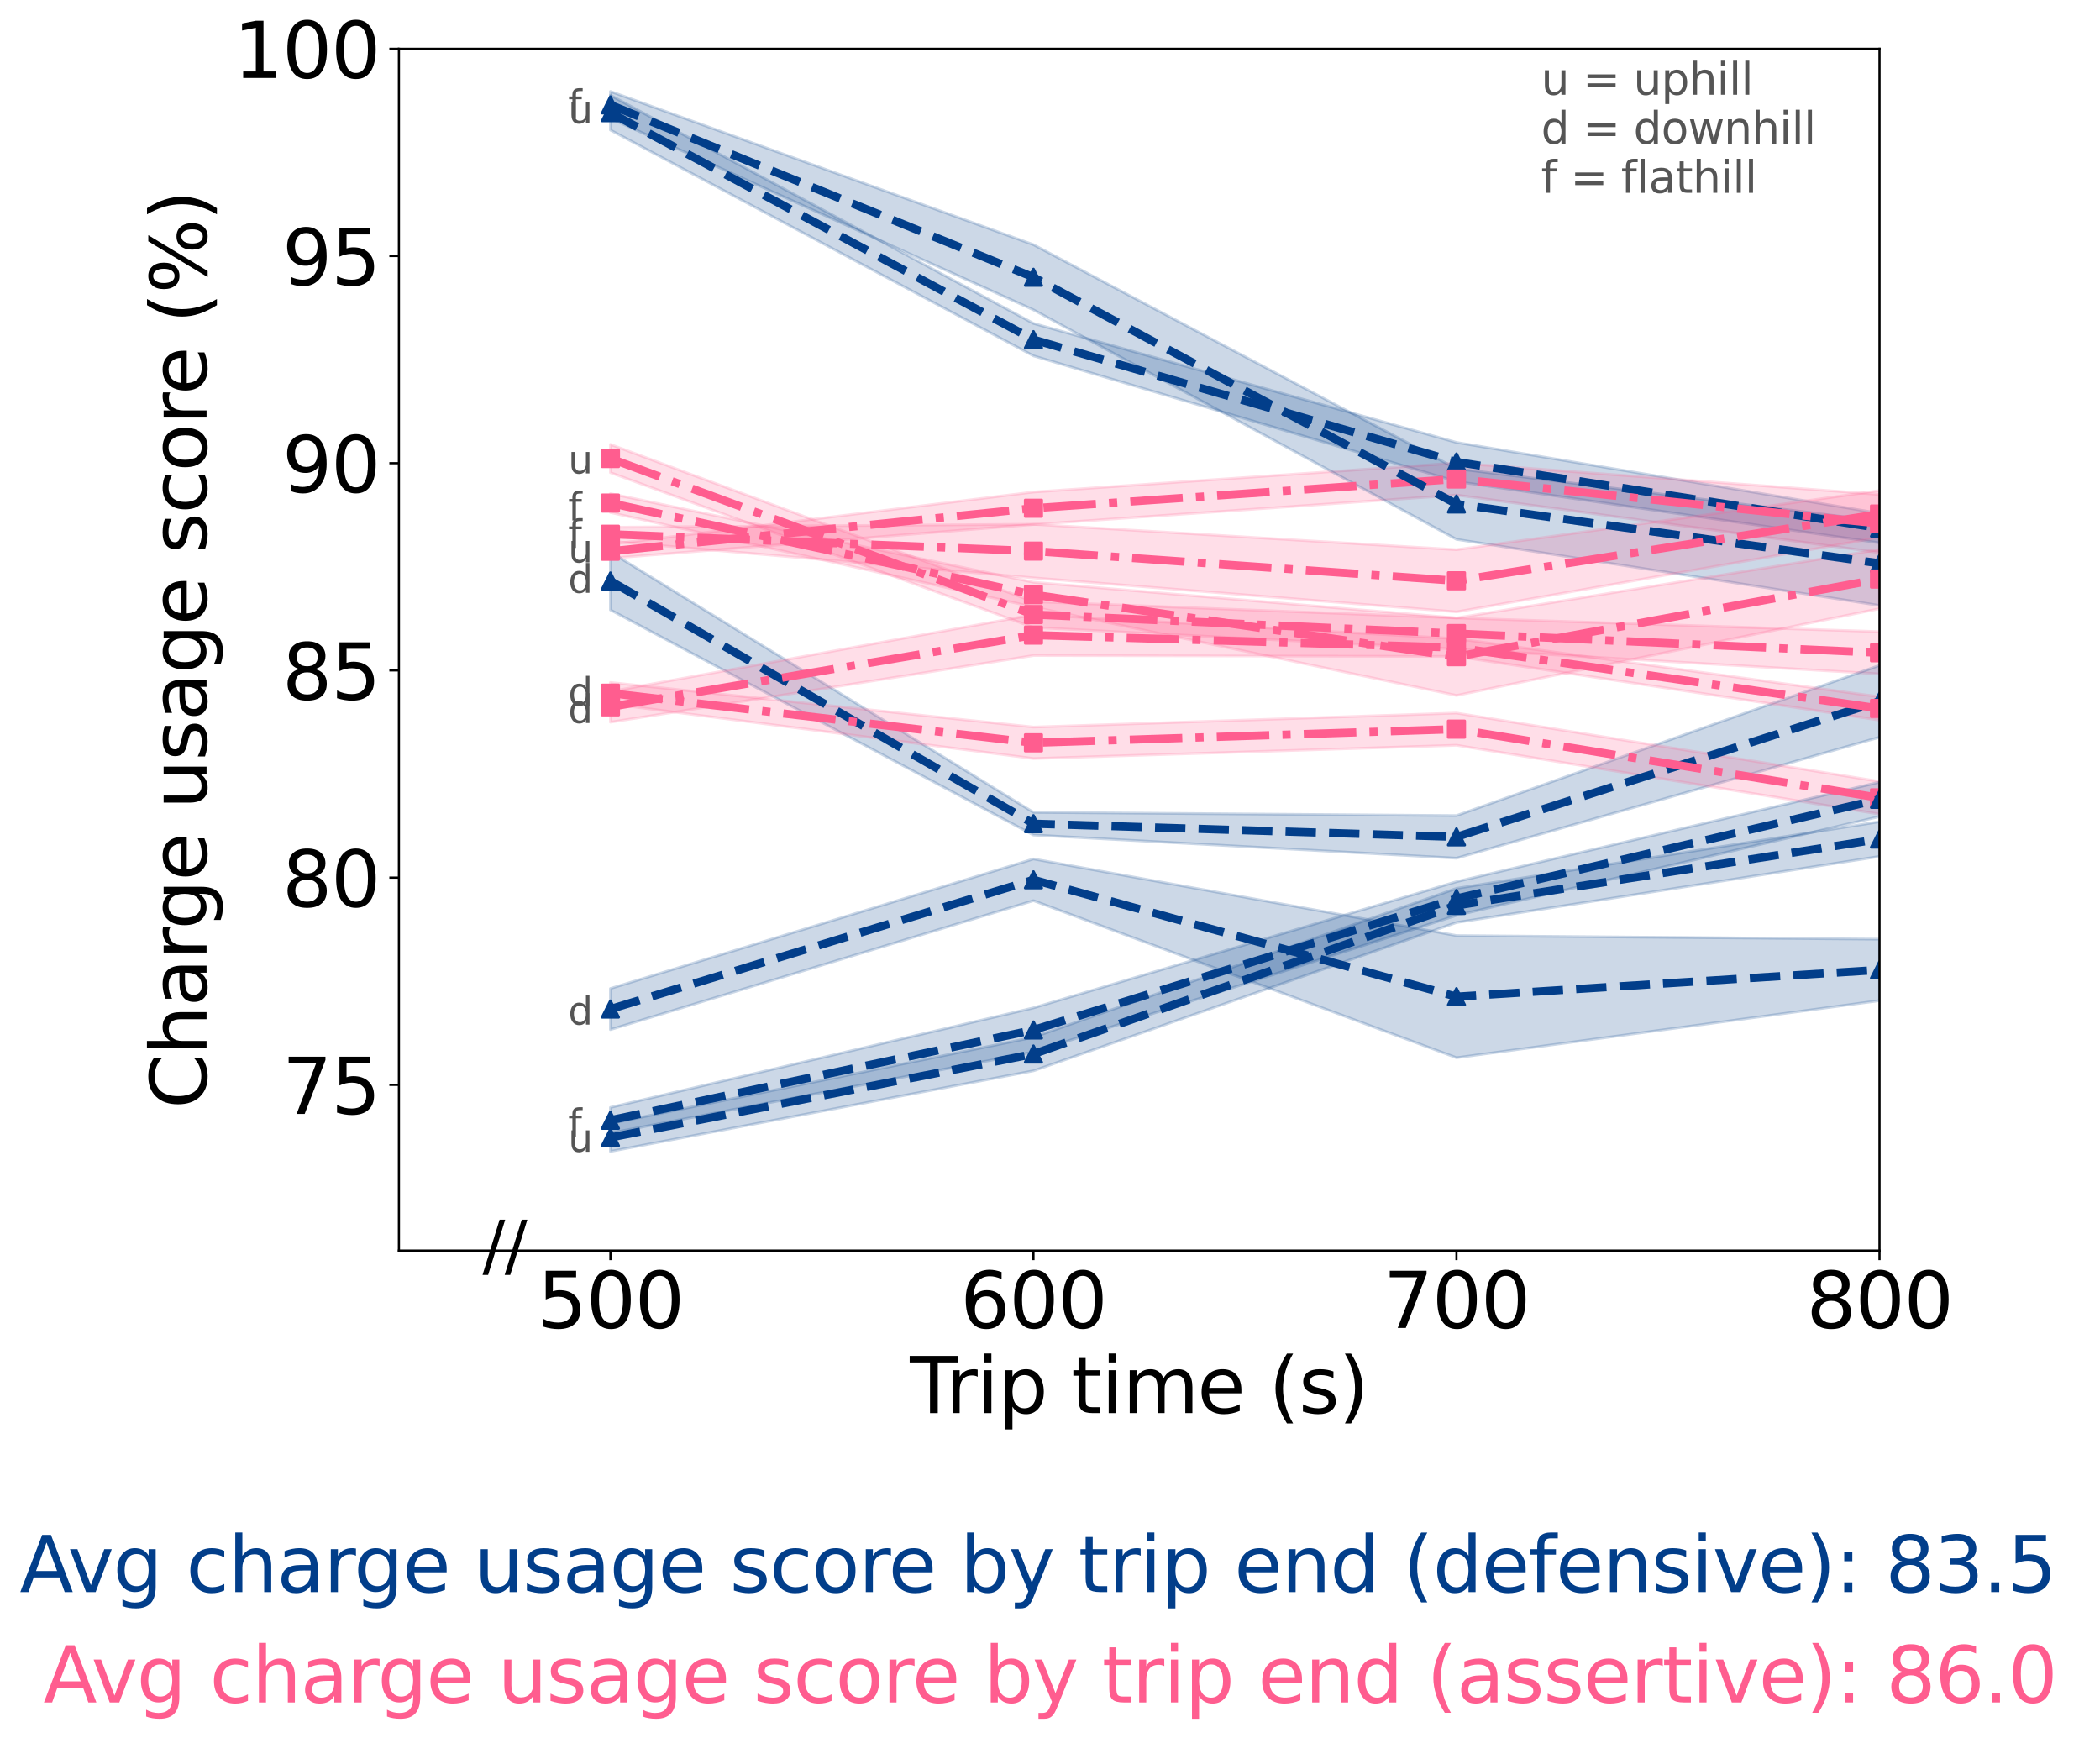 <?xml version="1.0" encoding="utf-8" standalone="no"?>
<!DOCTYPE svg PUBLIC "-//W3C//DTD SVG 1.1//EN"
  "http://www.w3.org/Graphics/SVG/1.1/DTD/svg11.dtd">
<svg xmlns:xlink="http://www.w3.org/1999/xlink" width="767.154pt" height="634.941pt" viewBox="0 0 767.154 634.941" xmlns="http://www.w3.org/2000/svg" version="1.1">
 <defs>
  <style type="text/css">*{stroke-linejoin: round; stroke-linecap: butt}</style>
 </defs>
 <g id="figure_1">
  <g id="patch_1">
   <path d="M 0 634.941 
L 767.154 634.941 
L 767.154 0 
L 0 0 
z
" style="fill: #ffffff"/>
  </g>
  <g id="axes_1">
   <g id="patch_2">
    <path d="M 145.727 456.838 
L 686.607 456.838 
L 686.607 17.838 
L 145.727 17.838 
z
" style="fill: #ffffff"/>
   </g>
   <g id="PolyCollection_1">
    <defs>
     <path id="m6f20359270" d="M 222.995 -600.13 
L 222.995 -587.43 
L 377.533 -504.95 
L 532.07 -459.038 
L 686.607 -436.613 
L 686.607 -447.42 
L 686.607 -447.42 
L 532.07 -473.312 
L 377.533 -516.794 
L 222.995 -600.13 
z
" style="stroke: #023e8a; stroke-opacity: 0.2"/>
    </defs>
    <g clip-path="url(#p662a0a0bde)">
     <use xlink:href="#m6f20359270" x="0" y="634.941" style="fill: #023e8a; fill-opacity: 0.2; stroke: #023e8a; stroke-opacity: 0.2"/>
    </g>
   </g>
   <g id="PolyCollection_2">
    <defs>
     <path id="mfb17b6b268" d="M 222.995 -436.127 
L 222.995 -431 
L 377.533 -443.346 
L 532.07 -454.092 
L 686.607 -433.049 
L 686.607 -454.309 
L 686.607 -454.309 
L 532.07 -465.799 
L 377.533 -455.199 
L 222.995 -436.127 
z
" style="stroke: #ff5d8f; stroke-opacity: 0.2"/>
    </defs>
    <g clip-path="url(#p662a0a0bde)">
     <use xlink:href="#mfb17b6b268" x="0" y="634.941" style="fill: #ff5d8f; fill-opacity: 0.2; stroke: #ff5d8f; stroke-opacity: 0.2"/>
    </g>
   </g>
   <g id="PolyCollection_3">
    <defs>
     <path id="mc37c0c0496" d="M 222.995 -224.517 
L 222.995 -214.329 
L 377.533 -243.784 
L 532.07 -297.946 
L 686.607 -322.087 
L 686.607 -334.763 
L 686.607 -334.763 
L 532.07 -310.422 
L 377.533 -256.035 
L 222.995 -224.517 
z
" style="stroke: #023e8a; stroke-opacity: 0.2"/>
    </defs>
    <g clip-path="url(#p662a0a0bde)">
     <use xlink:href="#mc37c0c0496" x="0" y="634.941" style="fill: #023e8a; fill-opacity: 0.2; stroke: #023e8a; stroke-opacity: 0.2"/>
    </g>
   </g>
   <g id="PolyCollection_4">
    <defs>
     <path id="m4ad040d8a5" d="M 222.995 -472.588 
L 222.995 -462.288 
L 377.533 -405.714 
L 532.07 -397.801 
L 686.607 -388.754 
L 686.607 -404.19 
L 686.607 -404.19 
L 532.07 -409.193 
L 377.533 -415.15 
L 222.995 -472.588 
z
" style="stroke: #ff5d8f; stroke-opacity: 0.2"/>
    </defs>
    <g clip-path="url(#p662a0a0bde)">
     <use xlink:href="#m4ad040d8a5" x="0" y="634.941" style="fill: #ff5d8f; fill-opacity: 0.2; stroke: #ff5d8f; stroke-opacity: 0.2"/>
    </g>
   </g>
   <g id="PolyCollection_5">
    <defs>
     <path id="meee67a89b1" d="M 222.995 -433.28 
L 222.995 -412.13 
L 377.533 -329.902 
L 532.07 -321.444 
L 686.607 -365.627 
L 686.607 -391.873 
L 686.607 -391.873 
L 532.07 -336.997 
L 377.533 -338.177 
L 222.995 -433.28 
z
" style="stroke: #023e8a; stroke-opacity: 0.2"/>
    </defs>
    <g clip-path="url(#p662a0a0bde)">
     <use xlink:href="#meee67a89b1" x="0" y="634.941" style="fill: #023e8a; fill-opacity: 0.2; stroke: #023e8a; stroke-opacity: 0.2"/>
    </g>
   </g>
   <g id="PolyCollection_6">
    <defs>
     <path id="m4d1abd7419" d="M 222.995 -385.616 
L 222.995 -377.811 
L 377.533 -357.836 
L 532.07 -362.691 
L 686.607 -337.529 
L 686.607 -349.45 
L 686.607 -349.45 
L 532.07 -374.456 
L 377.533 -369.33 
L 222.995 -385.616 
z
" style="stroke: #ff5d8f; stroke-opacity: 0.2"/>
    </defs>
    <g clip-path="url(#p662a0a0bde)">
     <use xlink:href="#m4d1abd7419" x="0" y="634.941" style="fill: #ff5d8f; fill-opacity: 0.2; stroke: #ff5d8f; stroke-opacity: 0.2"/>
    </g>
   </g>
   <g id="PolyCollection_7">
    <defs>
     <path id="m689dff0ae4" d="M 222.995 -273.843 
L 222.995 -258.83 
L 377.533 -305.929 
L 532.07 -248.554 
L 686.607 -269.423 
L 686.607 -291.865 
L 686.607 -291.865 
L 532.07 -293.169 
L 377.533 -321.168 
L 222.995 -273.843 
z
" style="stroke: #023e8a; stroke-opacity: 0.2"/>
    </defs>
    <g clip-path="url(#p662a0a0bde)">
     <use xlink:href="#m689dff0ae4" x="0" y="634.941" style="fill: #023e8a; fill-opacity: 0.2; stroke: #023e8a; stroke-opacity: 0.2"/>
    </g>
   </g>
   <g id="PolyCollection_8">
    <defs>
     <path id="m0746f9d2a6" d="M 222.995 -382.339 
L 222.995 -371.115 
L 377.533 -395.466 
L 532.07 -395.128 
L 686.607 -371.864 
L 686.607 -380.39 
L 686.607 -380.39 
L 532.07 -401.631 
L 377.533 -410.385 
L 222.995 -382.339 
z
" style="stroke: #ff5d8f; stroke-opacity: 0.2"/>
    </defs>
    <g clip-path="url(#p662a0a0bde)">
     <use xlink:href="#m0746f9d2a6" x="0" y="634.941" style="fill: #ff5d8f; fill-opacity: 0.2; stroke: #ff5d8f; stroke-opacity: 0.2"/>
    </g>
   </g>
   <g id="PolyCollection_9">
    <defs>
     <path id="m8aa6beea92" d="M 222.995 -601.541 
L 222.995 -591.698 
L 377.533 -521.75 
L 532.07 -437.905 
L 686.607 -413.756 
L 686.607 -444.54 
L 686.607 -444.54 
L 532.07 -463.729 
L 377.533 -545.556 
L 222.995 -601.541 
z
" style="stroke: #023e8a; stroke-opacity: 0.2"/>
    </defs>
    <g clip-path="url(#p662a0a0bde)">
     <use xlink:href="#m8aa6beea92" x="0" y="634.941" style="fill: #023e8a; fill-opacity: 0.2; stroke: #023e8a; stroke-opacity: 0.2"/>
    </g>
   </g>
   <g id="PolyCollection_10">
    <defs>
     <path id="md33a0df3e0" d="M 222.995 -442.332 
L 222.995 -437.219 
L 377.533 -423.837 
L 532.07 -411.405 
L 686.607 -438.603 
L 686.607 -455.732 
L 686.607 -455.732 
L 532.07 -434.136 
L 377.533 -443.417 
L 222.995 -442.332 
z
" style="stroke: #ff5d8f; stroke-opacity: 0.2"/>
    </defs>
    <g clip-path="url(#p662a0a0bde)">
     <use xlink:href="#md33a0df3e0" x="0" y="634.941" style="fill: #ff5d8f; fill-opacity: 0.2; stroke: #ff5d8f; stroke-opacity: 0.2"/>
    </g>
   </g>
   <g id="PolyCollection_11">
    <defs>
     <path id="ma9cfea92c8" d="M 222.995 -230.401 
L 222.995 -221.037 
L 377.533 -250.622 
L 532.07 -300.556 
L 686.607 -336.65 
L 686.607 -349.217 
L 686.607 -349.217 
L 532.07 -312.863 
L 377.533 -266.77 
L 222.995 -230.401 
z
" style="stroke: #023e8a; stroke-opacity: 0.2"/>
    </defs>
    <g clip-path="url(#p662a0a0bde)">
     <use xlink:href="#ma9cfea92c8" x="0" y="634.941" style="fill: #023e8a; fill-opacity: 0.2; stroke: #023e8a; stroke-opacity: 0.2"/>
    </g>
   </g>
   <g id="PolyCollection_12">
    <defs>
     <path id="m69297c303c" d="M 222.995 -454.62 
L 222.995 -447.704 
L 377.533 -413.184 
L 532.07 -380.882 
L 686.607 -412.589 
L 686.607 -434.213 
L 686.607 -434.213 
L 532.07 -409.185 
L 377.533 -422.237 
L 222.995 -454.62 
z
" style="stroke: #ff5d8f; stroke-opacity: 0.2"/>
    </defs>
    <g clip-path="url(#p662a0a0bde)">
     <use xlink:href="#m69297c303c" x="0" y="634.941" style="fill: #ff5d8f; fill-opacity: 0.2; stroke: #ff5d8f; stroke-opacity: 0.2"/>
    </g>
   </g>
   <g id="patch_3">
    <path d="M -240.616 456.838 
L -240.616 17.838 
L -86.079 17.838 
L -86.079 456.838 
z
" clip-path="url(#p662a0a0bde)" style="fill: #808080; opacity: 0.3; stroke: #808080; stroke-linejoin: miter"/>
   </g>
   <g id="patch_4">
    <path d="M -86.079 456.838 
L -86.079 17.838 
L -8.81 17.838 
L -8.81 456.838 
z
" clip-path="url(#p662a0a0bde)" style="fill: #90ee90; opacity: 0.3; stroke: #90ee90; stroke-linejoin: miter"/>
   </g>
   <g id="matplotlib.axis_1">
    <g id="xtick_1">
     <g id="line2d_1">
      <defs>
       <path id="meeafdf53e6" d="M 0 0 
L 0 3.5 
" style="stroke: #000000; stroke-width: 0.8"/>
      </defs>
      <g>
       <use xlink:href="#meeafdf53e6" x="222.995" y="456.838" style="stroke: #000000; stroke-width: 0.8"/>
      </g>
     </g>
     <g id="text_1">
      <!-- 500 -->
      <g transform="translate(196.273 485.113) scale(0.28 -0.28)">
       <defs>
        <path id="DejaVuSans-35" d="M 691 4666 
L 3169 4666 
L 3169 4134 
L 1269 4134 
L 1269 2991 
Q 1406 3038 1543 3061 
Q 1681 3084 1819 3084 
Q 2600 3084 3056 2656 
Q 3513 2228 3513 1497 
Q 3513 744 3044 326 
Q 2575 -91 1722 -91 
Q 1428 -91 1123 -41 
Q 819 9 494 109 
L 494 744 
Q 775 591 1075 516 
Q 1375 441 1709 441 
Q 2250 441 2565 725 
Q 2881 1009 2881 1497 
Q 2881 1984 2565 2268 
Q 2250 2553 1709 2553 
Q 1456 2553 1204 2497 
Q 953 2441 691 2322 
L 691 4666 
z
" transform="scale(0.016)"/>
        <path id="DejaVuSans-30" d="M 2034 4250 
Q 1547 4250 1301 3770 
Q 1056 3291 1056 2328 
Q 1056 1369 1301 889 
Q 1547 409 2034 409 
Q 2525 409 2770 889 
Q 3016 1369 3016 2328 
Q 3016 3291 2770 3770 
Q 2525 4250 2034 4250 
z
M 2034 4750 
Q 2819 4750 3233 4129 
Q 3647 3509 3647 2328 
Q 3647 1150 3233 529 
Q 2819 -91 2034 -91 
Q 1250 -91 836 529 
Q 422 1150 422 2328 
Q 422 3509 836 4129 
Q 1250 4750 2034 4750 
z
" transform="scale(0.016)"/>
       </defs>
       <use xlink:href="#DejaVuSans-35"/>
       <use xlink:href="#DejaVuSans-30" x="63.623"/>
       <use xlink:href="#DejaVuSans-30" x="127.246"/>
      </g>
     </g>
    </g>
    <g id="xtick_2">
     <g id="line2d_2">
      <g>
       <use xlink:href="#meeafdf53e6" x="377.533" y="456.838" style="stroke: #000000; stroke-width: 0.8"/>
      </g>
     </g>
     <g id="text_2">
      <!-- 600 -->
      <g transform="translate(350.81 485.113) scale(0.28 -0.28)">
       <defs>
        <path id="DejaVuSans-36" d="M 2113 2584 
Q 1688 2584 1439 2293 
Q 1191 2003 1191 1497 
Q 1191 994 1439 701 
Q 1688 409 2113 409 
Q 2538 409 2786 701 
Q 3034 994 3034 1497 
Q 3034 2003 2786 2293 
Q 2538 2584 2113 2584 
z
M 3366 4563 
L 3366 3988 
Q 3128 4100 2886 4159 
Q 2644 4219 2406 4219 
Q 1781 4219 1451 3797 
Q 1122 3375 1075 2522 
Q 1259 2794 1537 2939 
Q 1816 3084 2150 3084 
Q 2853 3084 3261 2657 
Q 3669 2231 3669 1497 
Q 3669 778 3244 343 
Q 2819 -91 2113 -91 
Q 1303 -91 875 529 
Q 447 1150 447 2328 
Q 447 3434 972 4092 
Q 1497 4750 2381 4750 
Q 2619 4750 2861 4703 
Q 3103 4656 3366 4563 
z
" transform="scale(0.016)"/>
       </defs>
       <use xlink:href="#DejaVuSans-36"/>
       <use xlink:href="#DejaVuSans-30" x="63.623"/>
       <use xlink:href="#DejaVuSans-30" x="127.246"/>
      </g>
     </g>
    </g>
    <g id="xtick_3">
     <g id="line2d_3">
      <g>
       <use xlink:href="#meeafdf53e6" x="532.07" y="456.838" style="stroke: #000000; stroke-width: 0.8"/>
      </g>
     </g>
     <g id="text_3">
      <!-- 700 -->
      <g transform="translate(505.347 485.113) scale(0.28 -0.28)">
       <defs>
        <path id="DejaVuSans-37" d="M 525 4666 
L 3525 4666 
L 3525 4397 
L 1831 0 
L 1172 0 
L 2766 4134 
L 525 4134 
L 525 4666 
z
" transform="scale(0.016)"/>
       </defs>
       <use xlink:href="#DejaVuSans-37"/>
       <use xlink:href="#DejaVuSans-30" x="63.623"/>
       <use xlink:href="#DejaVuSans-30" x="127.246"/>
      </g>
     </g>
    </g>
    <g id="xtick_4">
     <g id="line2d_4">
      <g>
       <use xlink:href="#meeafdf53e6" x="686.607" y="456.838" style="stroke: #000000; stroke-width: 0.8"/>
      </g>
     </g>
     <g id="text_4">
      <!-- 800 -->
      <g transform="translate(659.884 485.113) scale(0.28 -0.28)">
       <defs>
        <path id="DejaVuSans-38" d="M 2034 2216 
Q 1584 2216 1326 1975 
Q 1069 1734 1069 1313 
Q 1069 891 1326 650 
Q 1584 409 2034 409 
Q 2484 409 2743 651 
Q 3003 894 3003 1313 
Q 3003 1734 2745 1975 
Q 2488 2216 2034 2216 
z
M 1403 2484 
Q 997 2584 770 2862 
Q 544 3141 544 3541 
Q 544 4100 942 4425 
Q 1341 4750 2034 4750 
Q 2731 4750 3128 4425 
Q 3525 4100 3525 3541 
Q 3525 3141 3298 2862 
Q 3072 2584 2669 2484 
Q 3125 2378 3379 2068 
Q 3634 1759 3634 1313 
Q 3634 634 3220 271 
Q 2806 -91 2034 -91 
Q 1263 -91 848 271 
Q 434 634 434 1313 
Q 434 1759 690 2068 
Q 947 2378 1403 2484 
z
M 1172 3481 
Q 1172 3119 1398 2916 
Q 1625 2713 2034 2713 
Q 2441 2713 2670 2916 
Q 2900 3119 2900 3481 
Q 2900 3844 2670 4047 
Q 2441 4250 2034 4250 
Q 1625 4250 1398 4047 
Q 1172 3844 1172 3481 
z
" transform="scale(0.016)"/>
       </defs>
       <use xlink:href="#DejaVuSans-38"/>
       <use xlink:href="#DejaVuSans-30" x="63.623"/>
       <use xlink:href="#DejaVuSans-30" x="127.246"/>
      </g>
     </g>
    </g>
    <g id="text_5">
     <!-- Trip time (s) -->
     <g transform="translate(332.403 516.212) scale(0.28 -0.28)">
      <defs>
       <path id="DejaVuSans-54" d="M -19 4666 
L 3928 4666 
L 3928 4134 
L 2272 4134 
L 2272 0 
L 1638 0 
L 1638 4134 
L -19 4134 
L -19 4666 
z
" transform="scale(0.016)"/>
       <path id="DejaVuSans-72" d="M 2631 2963 
Q 2534 3019 2420 3045 
Q 2306 3072 2169 3072 
Q 1681 3072 1420 2755 
Q 1159 2438 1159 1844 
L 1159 0 
L 581 0 
L 581 3500 
L 1159 3500 
L 1159 2956 
Q 1341 3275 1631 3429 
Q 1922 3584 2338 3584 
Q 2397 3584 2469 3576 
Q 2541 3569 2628 3553 
L 2631 2963 
z
" transform="scale(0.016)"/>
       <path id="DejaVuSans-69" d="M 603 3500 
L 1178 3500 
L 1178 0 
L 603 0 
L 603 3500 
z
M 603 4863 
L 1178 4863 
L 1178 4134 
L 603 4134 
L 603 4863 
z
" transform="scale(0.016)"/>
       <path id="DejaVuSans-70" d="M 1159 525 
L 1159 -1331 
L 581 -1331 
L 581 3500 
L 1159 3500 
L 1159 2969 
Q 1341 3281 1617 3432 
Q 1894 3584 2278 3584 
Q 2916 3584 3314 3078 
Q 3713 2572 3713 1747 
Q 3713 922 3314 415 
Q 2916 -91 2278 -91 
Q 1894 -91 1617 61 
Q 1341 213 1159 525 
z
M 3116 1747 
Q 3116 2381 2855 2742 
Q 2594 3103 2138 3103 
Q 1681 3103 1420 2742 
Q 1159 2381 1159 1747 
Q 1159 1113 1420 752 
Q 1681 391 2138 391 
Q 2594 391 2855 752 
Q 3116 1113 3116 1747 
z
" transform="scale(0.016)"/>
       <path id="DejaVuSans-20" transform="scale(0.016)"/>
       <path id="DejaVuSans-74" d="M 1172 4494 
L 1172 3500 
L 2356 3500 
L 2356 3053 
L 1172 3053 
L 1172 1153 
Q 1172 725 1289 603 
Q 1406 481 1766 481 
L 2356 481 
L 2356 0 
L 1766 0 
Q 1100 0 847 248 
Q 594 497 594 1153 
L 594 3053 
L 172 3053 
L 172 3500 
L 594 3500 
L 594 4494 
L 1172 4494 
z
" transform="scale(0.016)"/>
       <path id="DejaVuSans-6d" d="M 3328 2828 
Q 3544 3216 3844 3400 
Q 4144 3584 4550 3584 
Q 5097 3584 5394 3201 
Q 5691 2819 5691 2113 
L 5691 0 
L 5113 0 
L 5113 2094 
Q 5113 2597 4934 2840 
Q 4756 3084 4391 3084 
Q 3944 3084 3684 2787 
Q 3425 2491 3425 1978 
L 3425 0 
L 2847 0 
L 2847 2094 
Q 2847 2600 2669 2842 
Q 2491 3084 2119 3084 
Q 1678 3084 1418 2786 
Q 1159 2488 1159 1978 
L 1159 0 
L 581 0 
L 581 3500 
L 1159 3500 
L 1159 2956 
Q 1356 3278 1631 3431 
Q 1906 3584 2284 3584 
Q 2666 3584 2933 3390 
Q 3200 3197 3328 2828 
z
" transform="scale(0.016)"/>
       <path id="DejaVuSans-65" d="M 3597 1894 
L 3597 1613 
L 953 1613 
Q 991 1019 1311 708 
Q 1631 397 2203 397 
Q 2534 397 2845 478 
Q 3156 559 3463 722 
L 3463 178 
Q 3153 47 2828 -22 
Q 2503 -91 2169 -91 
Q 1331 -91 842 396 
Q 353 884 353 1716 
Q 353 2575 817 3079 
Q 1281 3584 2069 3584 
Q 2775 3584 3186 3129 
Q 3597 2675 3597 1894 
z
M 3022 2063 
Q 3016 2534 2758 2815 
Q 2500 3097 2075 3097 
Q 1594 3097 1305 2825 
Q 1016 2553 972 2059 
L 3022 2063 
z
" transform="scale(0.016)"/>
       <path id="DejaVuSans-28" d="M 1984 4856 
Q 1566 4138 1362 3434 
Q 1159 2731 1159 2009 
Q 1159 1288 1364 580 
Q 1569 -128 1984 -844 
L 1484 -844 
Q 1016 -109 783 600 
Q 550 1309 550 2009 
Q 550 2706 781 3412 
Q 1013 4119 1484 4856 
L 1984 4856 
z
" transform="scale(0.016)"/>
       <path id="DejaVuSans-73" d="M 2834 3397 
L 2834 2853 
Q 2591 2978 2328 3040 
Q 2066 3103 1784 3103 
Q 1356 3103 1142 2972 
Q 928 2841 928 2578 
Q 928 2378 1081 2264 
Q 1234 2150 1697 2047 
L 1894 2003 
Q 2506 1872 2764 1633 
Q 3022 1394 3022 966 
Q 3022 478 2636 193 
Q 2250 -91 1575 -91 
Q 1294 -91 989 -36 
Q 684 19 347 128 
L 347 722 
Q 666 556 975 473 
Q 1284 391 1588 391 
Q 1994 391 2212 530 
Q 2431 669 2431 922 
Q 2431 1156 2273 1281 
Q 2116 1406 1581 1522 
L 1381 1569 
Q 847 1681 609 1914 
Q 372 2147 372 2553 
Q 372 3047 722 3315 
Q 1072 3584 1716 3584 
Q 2034 3584 2315 3537 
Q 2597 3491 2834 3397 
z
" transform="scale(0.016)"/>
       <path id="DejaVuSans-29" d="M 513 4856 
L 1013 4856 
Q 1481 4119 1714 3412 
Q 1947 2706 1947 2009 
Q 1947 1309 1714 600 
Q 1481 -109 1013 -844 
L 513 -844 
Q 928 -128 1133 580 
Q 1338 1288 1338 2009 
Q 1338 2731 1133 3434 
Q 928 4138 513 4856 
z
" transform="scale(0.016)"/>
      </defs>
      <use xlink:href="#DejaVuSans-54"/>
      <use xlink:href="#DejaVuSans-72" x="46.334"/>
      <use xlink:href="#DejaVuSans-69" x="87.447"/>
      <use xlink:href="#DejaVuSans-70" x="115.23"/>
      <use xlink:href="#DejaVuSans-20" x="178.707"/>
      <use xlink:href="#DejaVuSans-74" x="210.494"/>
      <use xlink:href="#DejaVuSans-69" x="249.703"/>
      <use xlink:href="#DejaVuSans-6d" x="277.486"/>
      <use xlink:href="#DejaVuSans-65" x="374.898"/>
      <use xlink:href="#DejaVuSans-20" x="436.422"/>
      <use xlink:href="#DejaVuSans-28" x="468.209"/>
      <use xlink:href="#DejaVuSans-73" x="507.223"/>
      <use xlink:href="#DejaVuSans-29" x="559.322"/>
     </g>
    </g>
   </g>
   <g id="matplotlib.axis_2">
    <g id="ytick_1">
     <g id="line2d_5">
      <defs>
       <path id="m84e36bbc63" d="M 0 0 
L -3.5 0 
" style="stroke: #000000; stroke-width: 0.8"/>
      </defs>
      <g>
       <use xlink:href="#m84e36bbc63" x="145.727" y="396.286" style="stroke: #000000; stroke-width: 0.8"/>
      </g>
     </g>
     <g id="text_6">
      <!-- 75 -->
      <g transform="translate(103.097 406.924) scale(0.28 -0.28)">
       <use xlink:href="#DejaVuSans-37"/>
       <use xlink:href="#DejaVuSans-35" x="63.623"/>
      </g>
     </g>
    </g>
    <g id="ytick_2">
     <g id="line2d_6">
      <g>
       <use xlink:href="#m84e36bbc63" x="145.727" y="320.596" style="stroke: #000000; stroke-width: 0.8"/>
      </g>
     </g>
     <g id="text_7">
      <!-- 80 -->
      <g transform="translate(103.097 331.234) scale(0.28 -0.28)">
       <use xlink:href="#DejaVuSans-38"/>
       <use xlink:href="#DejaVuSans-30" x="63.623"/>
      </g>
     </g>
    </g>
    <g id="ytick_3">
     <g id="line2d_7">
      <g>
       <use xlink:href="#m84e36bbc63" x="145.727" y="244.907" style="stroke: #000000; stroke-width: 0.8"/>
      </g>
     </g>
     <g id="text_8">
      <!-- 85 -->
      <g transform="translate(103.097 255.545) scale(0.28 -0.28)">
       <use xlink:href="#DejaVuSans-38"/>
       <use xlink:href="#DejaVuSans-35" x="63.623"/>
      </g>
     </g>
    </g>
    <g id="ytick_4">
     <g id="line2d_8">
      <g>
       <use xlink:href="#m84e36bbc63" x="145.727" y="169.217" style="stroke: #000000; stroke-width: 0.8"/>
      </g>
     </g>
     <g id="text_9">
      <!-- 90 -->
      <g transform="translate(103.097 179.855) scale(0.28 -0.28)">
       <defs>
        <path id="DejaVuSans-39" d="M 703 97 
L 703 672 
Q 941 559 1184 500 
Q 1428 441 1663 441 
Q 2288 441 2617 861 
Q 2947 1281 2994 2138 
Q 2813 1869 2534 1725 
Q 2256 1581 1919 1581 
Q 1219 1581 811 2004 
Q 403 2428 403 3163 
Q 403 3881 828 4315 
Q 1253 4750 1959 4750 
Q 2769 4750 3195 4129 
Q 3622 3509 3622 2328 
Q 3622 1225 3098 567 
Q 2575 -91 1691 -91 
Q 1453 -91 1209 -44 
Q 966 3 703 97 
z
M 1959 2075 
Q 2384 2075 2632 2365 
Q 2881 2656 2881 3163 
Q 2881 3666 2632 3958 
Q 2384 4250 1959 4250 
Q 1534 4250 1286 3958 
Q 1038 3666 1038 3163 
Q 1038 2656 1286 2365 
Q 1534 2075 1959 2075 
z
" transform="scale(0.016)"/>
       </defs>
       <use xlink:href="#DejaVuSans-39"/>
       <use xlink:href="#DejaVuSans-30" x="63.623"/>
      </g>
     </g>
    </g>
    <g id="ytick_5">
     <g id="line2d_9">
      <g>
       <use xlink:href="#m84e36bbc63" x="145.727" y="93.527" style="stroke: #000000; stroke-width: 0.8"/>
      </g>
     </g>
     <g id="text_10">
      <!-- 95 -->
      <g transform="translate(103.097 104.165) scale(0.28 -0.28)">
       <use xlink:href="#DejaVuSans-39"/>
       <use xlink:href="#DejaVuSans-35" x="63.623"/>
      </g>
     </g>
    </g>
    <g id="ytick_6">
     <g id="line2d_10">
      <g>
       <use xlink:href="#m84e36bbc63" x="145.727" y="17.838" style="stroke: #000000; stroke-width: 0.8"/>
      </g>
     </g>
     <g id="text_11">
      <!-- 100 -->
      <g transform="translate(85.282 28.476) scale(0.28 -0.28)">
       <defs>
        <path id="DejaVuSans-31" d="M 794 531 
L 1825 531 
L 1825 4091 
L 703 3866 
L 703 4441 
L 1819 4666 
L 2450 4666 
L 2450 531 
L 3481 531 
L 3481 0 
L 794 0 
L 794 531 
z
" transform="scale(0.016)"/>
       </defs>
       <use xlink:href="#DejaVuSans-31"/>
       <use xlink:href="#DejaVuSans-30" x="63.623"/>
       <use xlink:href="#DejaVuSans-30" x="127.246"/>
      </g>
     </g>
    </g>
    <g id="text_12">
     <!-- Charge usage score (%) -->
     <g transform="translate(75.459 405.012) rotate(-90) scale(0.28 -0.28)">
      <defs>
       <path id="DejaVuSans-43" d="M 4122 4306 
L 4122 3641 
Q 3803 3938 3442 4084 
Q 3081 4231 2675 4231 
Q 1875 4231 1450 3742 
Q 1025 3253 1025 2328 
Q 1025 1406 1450 917 
Q 1875 428 2675 428 
Q 3081 428 3442 575 
Q 3803 722 4122 1019 
L 4122 359 
Q 3791 134 3420 21 
Q 3050 -91 2638 -91 
Q 1578 -91 968 557 
Q 359 1206 359 2328 
Q 359 3453 968 4101 
Q 1578 4750 2638 4750 
Q 3056 4750 3426 4639 
Q 3797 4528 4122 4306 
z
" transform="scale(0.016)"/>
       <path id="DejaVuSans-68" d="M 3513 2113 
L 3513 0 
L 2938 0 
L 2938 2094 
Q 2938 2591 2744 2837 
Q 2550 3084 2163 3084 
Q 1697 3084 1428 2787 
Q 1159 2491 1159 1978 
L 1159 0 
L 581 0 
L 581 4863 
L 1159 4863 
L 1159 2956 
Q 1366 3272 1645 3428 
Q 1925 3584 2291 3584 
Q 2894 3584 3203 3211 
Q 3513 2838 3513 2113 
z
" transform="scale(0.016)"/>
       <path id="DejaVuSans-61" d="M 2194 1759 
Q 1497 1759 1228 1600 
Q 959 1441 959 1056 
Q 959 750 1161 570 
Q 1363 391 1709 391 
Q 2188 391 2477 730 
Q 2766 1069 2766 1631 
L 2766 1759 
L 2194 1759 
z
M 3341 1997 
L 3341 0 
L 2766 0 
L 2766 531 
Q 2569 213 2275 61 
Q 1981 -91 1556 -91 
Q 1019 -91 701 211 
Q 384 513 384 1019 
Q 384 1609 779 1909 
Q 1175 2209 1959 2209 
L 2766 2209 
L 2766 2266 
Q 2766 2663 2505 2880 
Q 2244 3097 1772 3097 
Q 1472 3097 1187 3025 
Q 903 2953 641 2809 
L 641 3341 
Q 956 3463 1253 3523 
Q 1550 3584 1831 3584 
Q 2591 3584 2966 3190 
Q 3341 2797 3341 1997 
z
" transform="scale(0.016)"/>
       <path id="DejaVuSans-67" d="M 2906 1791 
Q 2906 2416 2648 2759 
Q 2391 3103 1925 3103 
Q 1463 3103 1205 2759 
Q 947 2416 947 1791 
Q 947 1169 1205 825 
Q 1463 481 1925 481 
Q 2391 481 2648 825 
Q 2906 1169 2906 1791 
z
M 3481 434 
Q 3481 -459 3084 -895 
Q 2688 -1331 1869 -1331 
Q 1566 -1331 1297 -1286 
Q 1028 -1241 775 -1147 
L 775 -588 
Q 1028 -725 1275 -790 
Q 1522 -856 1778 -856 
Q 2344 -856 2625 -561 
Q 2906 -266 2906 331 
L 2906 616 
Q 2728 306 2450 153 
Q 2172 0 1784 0 
Q 1141 0 747 490 
Q 353 981 353 1791 
Q 353 2603 747 3093 
Q 1141 3584 1784 3584 
Q 2172 3584 2450 3431 
Q 2728 3278 2906 2969 
L 2906 3500 
L 3481 3500 
L 3481 434 
z
" transform="scale(0.016)"/>
       <path id="DejaVuSans-75" d="M 544 1381 
L 544 3500 
L 1119 3500 
L 1119 1403 
Q 1119 906 1312 657 
Q 1506 409 1894 409 
Q 2359 409 2629 706 
Q 2900 1003 2900 1516 
L 2900 3500 
L 3475 3500 
L 3475 0 
L 2900 0 
L 2900 538 
Q 2691 219 2414 64 
Q 2138 -91 1772 -91 
Q 1169 -91 856 284 
Q 544 659 544 1381 
z
M 1991 3584 
L 1991 3584 
z
" transform="scale(0.016)"/>
       <path id="DejaVuSans-63" d="M 3122 3366 
L 3122 2828 
Q 2878 2963 2633 3030 
Q 2388 3097 2138 3097 
Q 1578 3097 1268 2742 
Q 959 2388 959 1747 
Q 959 1106 1268 751 
Q 1578 397 2138 397 
Q 2388 397 2633 464 
Q 2878 531 3122 666 
L 3122 134 
Q 2881 22 2623 -34 
Q 2366 -91 2075 -91 
Q 1284 -91 818 406 
Q 353 903 353 1747 
Q 353 2603 823 3093 
Q 1294 3584 2113 3584 
Q 2378 3584 2631 3529 
Q 2884 3475 3122 3366 
z
" transform="scale(0.016)"/>
       <path id="DejaVuSans-6f" d="M 1959 3097 
Q 1497 3097 1228 2736 
Q 959 2375 959 1747 
Q 959 1119 1226 758 
Q 1494 397 1959 397 
Q 2419 397 2687 759 
Q 2956 1122 2956 1747 
Q 2956 2369 2687 2733 
Q 2419 3097 1959 3097 
z
M 1959 3584 
Q 2709 3584 3137 3096 
Q 3566 2609 3566 1747 
Q 3566 888 3137 398 
Q 2709 -91 1959 -91 
Q 1206 -91 779 398 
Q 353 888 353 1747 
Q 353 2609 779 3096 
Q 1206 3584 1959 3584 
z
" transform="scale(0.016)"/>
       <path id="DejaVuSans-25" d="M 4653 2053 
Q 4381 2053 4226 1822 
Q 4072 1591 4072 1178 
Q 4072 772 4226 539 
Q 4381 306 4653 306 
Q 4919 306 5073 539 
Q 5228 772 5228 1178 
Q 5228 1588 5073 1820 
Q 4919 2053 4653 2053 
z
M 4653 2450 
Q 5147 2450 5437 2106 
Q 5728 1763 5728 1178 
Q 5728 594 5436 251 
Q 5144 -91 4653 -91 
Q 4153 -91 3862 251 
Q 3572 594 3572 1178 
Q 3572 1766 3864 2108 
Q 4156 2450 4653 2450 
z
M 1428 4353 
Q 1159 4353 1004 4120 
Q 850 3888 850 3481 
Q 850 3069 1003 2837 
Q 1156 2606 1428 2606 
Q 1700 2606 1854 2837 
Q 2009 3069 2009 3481 
Q 2009 3884 1853 4118 
Q 1697 4353 1428 4353 
z
M 4250 4750 
L 4750 4750 
L 1831 -91 
L 1331 -91 
L 4250 4750 
z
M 1428 4750 
Q 1922 4750 2215 4408 
Q 2509 4066 2509 3481 
Q 2509 2891 2217 2550 
Q 1925 2209 1428 2209 
Q 931 2209 642 2551 
Q 353 2894 353 3481 
Q 353 4063 643 4406 
Q 934 4750 1428 4750 
z
" transform="scale(0.016)"/>
      </defs>
      <use xlink:href="#DejaVuSans-43"/>
      <use xlink:href="#DejaVuSans-68" x="69.824"/>
      <use xlink:href="#DejaVuSans-61" x="133.203"/>
      <use xlink:href="#DejaVuSans-72" x="194.482"/>
      <use xlink:href="#DejaVuSans-67" x="233.846"/>
      <use xlink:href="#DejaVuSans-65" x="297.322"/>
      <use xlink:href="#DejaVuSans-20" x="358.846"/>
      <use xlink:href="#DejaVuSans-75" x="390.633"/>
      <use xlink:href="#DejaVuSans-73" x="454.012"/>
      <use xlink:href="#DejaVuSans-61" x="506.111"/>
      <use xlink:href="#DejaVuSans-67" x="567.391"/>
      <use xlink:href="#DejaVuSans-65" x="630.867"/>
      <use xlink:href="#DejaVuSans-20" x="692.391"/>
      <use xlink:href="#DejaVuSans-73" x="724.178"/>
      <use xlink:href="#DejaVuSans-63" x="776.277"/>
      <use xlink:href="#DejaVuSans-6f" x="831.258"/>
      <use xlink:href="#DejaVuSans-72" x="892.439"/>
      <use xlink:href="#DejaVuSans-65" x="931.303"/>
      <use xlink:href="#DejaVuSans-20" x="992.826"/>
      <use xlink:href="#DejaVuSans-28" x="1024.613"/>
      <use xlink:href="#DejaVuSans-25" x="1063.627"/>
      <use xlink:href="#DejaVuSans-29" x="1158.646"/>
     </g>
    </g>
   </g>
   <g id="line2d_11">
    <path d="M 222.995 41.161 
L 377.533 124.069 
L 532.07 168.766 
L 686.607 192.925 
" clip-path="url(#p662a0a0bde)" style="fill: none; stroke-dasharray: 11.1,4.8; stroke-dashoffset: 0; stroke: #023e8a; stroke-width: 3"/>
    <defs>
     <path id="mf5ce4264c1" d="M 0 -3 
L -3 3 
L 3 3 
z
" style="stroke: #023e8a; stroke-linejoin: miter"/>
    </defs>
    <g clip-path="url(#p662a0a0bde)">
     <use xlink:href="#mf5ce4264c1" x="222.995" y="41.161" style="fill: #023e8a; stroke: #023e8a; stroke-linejoin: miter"/>
     <use xlink:href="#mf5ce4264c1" x="377.533" y="124.069" style="fill: #023e8a; stroke: #023e8a; stroke-linejoin: miter"/>
     <use xlink:href="#mf5ce4264c1" x="532.07" y="168.766" style="fill: #023e8a; stroke: #023e8a; stroke-linejoin: miter"/>
     <use xlink:href="#mf5ce4264c1" x="686.607" y="192.925" style="fill: #023e8a; stroke: #023e8a; stroke-linejoin: miter"/>
    </g>
   </g>
   <g id="line2d_12">
    <path d="M 222.995 201.378 
L 377.533 185.668 
L 532.07 174.995 
L 686.607 191.262 
" clip-path="url(#p662a0a0bde)" style="fill: none; stroke-dasharray: 19.2,4.8,3,4.8; stroke-dashoffset: 0; stroke: #ff5d8f; stroke-width: 3"/>
    <defs>
     <path id="m4669b09cb1" d="M -3 3 
L 3 3 
L 3 -3 
L -3 -3 
z
" style="stroke: #ff5d8f; stroke-linejoin: miter"/>
    </defs>
    <g clip-path="url(#p662a0a0bde)">
     <use xlink:href="#m4669b09cb1" x="222.995" y="201.378" style="fill: #ff5d8f; stroke: #ff5d8f; stroke-linejoin: miter"/>
     <use xlink:href="#m4669b09cb1" x="377.533" y="185.668" style="fill: #ff5d8f; stroke: #ff5d8f; stroke-linejoin: miter"/>
     <use xlink:href="#m4669b09cb1" x="532.07" y="174.995" style="fill: #ff5d8f; stroke: #ff5d8f; stroke-linejoin: miter"/>
     <use xlink:href="#m4669b09cb1" x="686.607" y="191.262" style="fill: #ff5d8f; stroke: #ff5d8f; stroke-linejoin: miter"/>
    </g>
   </g>
   <g id="line2d_13">
    <path d="M 222.995 415.518 
L 377.533 385.031 
L 532.07 330.757 
L 686.607 306.516 
" clip-path="url(#p662a0a0bde)" style="fill: none; stroke-dasharray: 11.1,4.8; stroke-dashoffset: 0; stroke: #023e8a; stroke-width: 3"/>
    <g clip-path="url(#p662a0a0bde)">
     <use xlink:href="#mf5ce4264c1" x="222.995" y="415.518" style="fill: #023e8a; stroke: #023e8a; stroke-linejoin: miter"/>
     <use xlink:href="#mf5ce4264c1" x="377.533" y="385.031" style="fill: #023e8a; stroke: #023e8a; stroke-linejoin: miter"/>
     <use xlink:href="#mf5ce4264c1" x="532.07" y="330.757" style="fill: #023e8a; stroke: #023e8a; stroke-linejoin: miter"/>
     <use xlink:href="#mf5ce4264c1" x="686.607" y="306.516" style="fill: #023e8a; stroke: #023e8a; stroke-linejoin: miter"/>
    </g>
   </g>
   <g id="line2d_14">
    <path d="M 222.995 167.503 
L 377.533 224.509 
L 532.07 231.444 
L 686.607 238.469 
" clip-path="url(#p662a0a0bde)" style="fill: none; stroke-dasharray: 19.2,4.8,3,4.8; stroke-dashoffset: 0; stroke: #ff5d8f; stroke-width: 3"/>
    <g clip-path="url(#p662a0a0bde)">
     <use xlink:href="#m4669b09cb1" x="222.995" y="167.503" style="fill: #ff5d8f; stroke: #ff5d8f; stroke-linejoin: miter"/>
     <use xlink:href="#m4669b09cb1" x="377.533" y="224.509" style="fill: #ff5d8f; stroke: #ff5d8f; stroke-linejoin: miter"/>
     <use xlink:href="#m4669b09cb1" x="532.07" y="231.444" style="fill: #ff5d8f; stroke: #ff5d8f; stroke-linejoin: miter"/>
     <use xlink:href="#m4669b09cb1" x="686.607" y="238.469" style="fill: #ff5d8f; stroke: #ff5d8f; stroke-linejoin: miter"/>
    </g>
   </g>
   <g id="line2d_15">
    <path d="M 222.995 212.236 
L 377.533 300.901 
L 532.07 305.72 
L 686.607 256.191 
" clip-path="url(#p662a0a0bde)" style="fill: none; stroke-dasharray: 11.1,4.8; stroke-dashoffset: 0; stroke: #023e8a; stroke-width: 3"/>
    <g clip-path="url(#p662a0a0bde)">
     <use xlink:href="#mf5ce4264c1" x="222.995" y="212.236" style="fill: #023e8a; stroke: #023e8a; stroke-linejoin: miter"/>
     <use xlink:href="#mf5ce4264c1" x="377.533" y="300.901" style="fill: #023e8a; stroke: #023e8a; stroke-linejoin: miter"/>
     <use xlink:href="#mf5ce4264c1" x="532.07" y="305.72" style="fill: #023e8a; stroke: #023e8a; stroke-linejoin: miter"/>
     <use xlink:href="#mf5ce4264c1" x="686.607" y="256.191" style="fill: #023e8a; stroke: #023e8a; stroke-linejoin: miter"/>
    </g>
   </g>
   <g id="line2d_16">
    <path d="M 222.995 253.227 
L 377.533 271.358 
L 532.07 266.367 
L 686.607 291.451 
" clip-path="url(#p662a0a0bde)" style="fill: none; stroke-dasharray: 19.2,4.8,3,4.8; stroke-dashoffset: 0; stroke: #ff5d8f; stroke-width: 3"/>
    <g clip-path="url(#p662a0a0bde)">
     <use xlink:href="#m4669b09cb1" x="222.995" y="253.227" style="fill: #ff5d8f; stroke: #ff5d8f; stroke-linejoin: miter"/>
     <use xlink:href="#m4669b09cb1" x="377.533" y="271.358" style="fill: #ff5d8f; stroke: #ff5d8f; stroke-linejoin: miter"/>
     <use xlink:href="#m4669b09cb1" x="532.07" y="266.367" style="fill: #ff5d8f; stroke: #ff5d8f; stroke-linejoin: miter"/>
     <use xlink:href="#m4669b09cb1" x="686.607" y="291.451" style="fill: #ff5d8f; stroke: #ff5d8f; stroke-linejoin: miter"/>
    </g>
   </g>
   <g id="line2d_17">
    <path d="M 222.995 368.605 
L 377.533 321.392 
L 532.07 364.079 
L 686.607 354.297 
" clip-path="url(#p662a0a0bde)" style="fill: none; stroke-dasharray: 11.1,4.8; stroke-dashoffset: 0; stroke: #023e8a; stroke-width: 3"/>
    <g clip-path="url(#p662a0a0bde)">
     <use xlink:href="#mf5ce4264c1" x="222.995" y="368.605" style="fill: #023e8a; stroke: #023e8a; stroke-linejoin: miter"/>
     <use xlink:href="#mf5ce4264c1" x="377.533" y="321.392" style="fill: #023e8a; stroke: #023e8a; stroke-linejoin: miter"/>
     <use xlink:href="#mf5ce4264c1" x="532.07" y="364.079" style="fill: #023e8a; stroke: #023e8a; stroke-linejoin: miter"/>
     <use xlink:href="#mf5ce4264c1" x="686.607" y="354.297" style="fill: #023e8a; stroke: #023e8a; stroke-linejoin: miter"/>
    </g>
   </g>
   <g id="line2d_18">
    <path d="M 222.995 258.214 
L 377.533 232.016 
L 532.07 236.561 
L 686.607 258.814 
" clip-path="url(#p662a0a0bde)" style="fill: none; stroke-dasharray: 19.2,4.8,3,4.8; stroke-dashoffset: 0; stroke: #ff5d8f; stroke-width: 3"/>
    <g clip-path="url(#p662a0a0bde)">
     <use xlink:href="#m4669b09cb1" x="222.995" y="258.214" style="fill: #ff5d8f; stroke: #ff5d8f; stroke-linejoin: miter"/>
     <use xlink:href="#m4669b09cb1" x="377.533" y="232.016" style="fill: #ff5d8f; stroke: #ff5d8f; stroke-linejoin: miter"/>
     <use xlink:href="#m4669b09cb1" x="532.07" y="236.561" style="fill: #ff5d8f; stroke: #ff5d8f; stroke-linejoin: miter"/>
     <use xlink:href="#m4669b09cb1" x="686.607" y="258.814" style="fill: #ff5d8f; stroke: #ff5d8f; stroke-linejoin: miter"/>
    </g>
   </g>
   <g id="line2d_19">
    <path d="M 222.995 38.322 
L 377.533 101.288 
L 532.07 184.124 
L 686.607 205.793 
" clip-path="url(#p662a0a0bde)" style="fill: none; stroke-dasharray: 11.1,4.8; stroke-dashoffset: 0; stroke: #023e8a; stroke-width: 3"/>
    <g clip-path="url(#p662a0a0bde)">
     <use xlink:href="#mf5ce4264c1" x="222.995" y="38.322" style="fill: #023e8a; stroke: #023e8a; stroke-linejoin: miter"/>
     <use xlink:href="#mf5ce4264c1" x="377.533" y="101.288" style="fill: #023e8a; stroke: #023e8a; stroke-linejoin: miter"/>
     <use xlink:href="#mf5ce4264c1" x="532.07" y="184.124" style="fill: #023e8a; stroke: #023e8a; stroke-linejoin: miter"/>
     <use xlink:href="#mf5ce4264c1" x="686.607" y="205.793" style="fill: #023e8a; stroke: #023e8a; stroke-linejoin: miter"/>
    </g>
   </g>
   <g id="line2d_20">
    <path d="M 222.995 195.166 
L 377.533 201.314 
L 532.07 212.171 
L 686.607 187.774 
" clip-path="url(#p662a0a0bde)" style="fill: none; stroke-dasharray: 19.2,4.8,3,4.8; stroke-dashoffset: 0; stroke: #ff5d8f; stroke-width: 3"/>
    <g clip-path="url(#p662a0a0bde)">
     <use xlink:href="#m4669b09cb1" x="222.995" y="195.166" style="fill: #ff5d8f; stroke: #ff5d8f; stroke-linejoin: miter"/>
     <use xlink:href="#m4669b09cb1" x="377.533" y="201.314" style="fill: #ff5d8f; stroke: #ff5d8f; stroke-linejoin: miter"/>
     <use xlink:href="#m4669b09cb1" x="532.07" y="212.171" style="fill: #ff5d8f; stroke: #ff5d8f; stroke-linejoin: miter"/>
     <use xlink:href="#m4669b09cb1" x="686.607" y="187.774" style="fill: #ff5d8f; stroke: #ff5d8f; stroke-linejoin: miter"/>
    </g>
   </g>
   <g id="line2d_21">
    <path d="M 222.995 409.222 
L 377.533 376.245 
L 532.07 328.232 
L 686.607 292.007 
" clip-path="url(#p662a0a0bde)" style="fill: none; stroke-dasharray: 11.1,4.8; stroke-dashoffset: 0; stroke: #023e8a; stroke-width: 3"/>
    <g clip-path="url(#p662a0a0bde)">
     <use xlink:href="#mf5ce4264c1" x="222.995" y="409.222" style="fill: #023e8a; stroke: #023e8a; stroke-linejoin: miter"/>
     <use xlink:href="#mf5ce4264c1" x="377.533" y="376.245" style="fill: #023e8a; stroke: #023e8a; stroke-linejoin: miter"/>
     <use xlink:href="#mf5ce4264c1" x="532.07" y="328.232" style="fill: #023e8a; stroke: #023e8a; stroke-linejoin: miter"/>
     <use xlink:href="#mf5ce4264c1" x="686.607" y="292.007" style="fill: #023e8a; stroke: #023e8a; stroke-linejoin: miter"/>
    </g>
   </g>
   <g id="line2d_22">
    <path d="M 222.995 183.779 
L 377.533 217.231 
L 532.07 239.907 
L 686.607 211.54 
" clip-path="url(#p662a0a0bde)" style="fill: none; stroke-dasharray: 19.2,4.8,3,4.8; stroke-dashoffset: 0; stroke: #ff5d8f; stroke-width: 3"/>
    <g clip-path="url(#p662a0a0bde)">
     <use xlink:href="#m4669b09cb1" x="222.995" y="183.779" style="fill: #ff5d8f; stroke: #ff5d8f; stroke-linejoin: miter"/>
     <use xlink:href="#m4669b09cb1" x="377.533" y="217.231" style="fill: #ff5d8f; stroke: #ff5d8f; stroke-linejoin: miter"/>
     <use xlink:href="#m4669b09cb1" x="532.07" y="239.907" style="fill: #ff5d8f; stroke: #ff5d8f; stroke-linejoin: miter"/>
     <use xlink:href="#m4669b09cb1" x="686.607" y="211.54" style="fill: #ff5d8f; stroke: #ff5d8f; stroke-linejoin: miter"/>
    </g>
   </g>
   <g id="line2d_23">
    <path clip-path="url(#p662a0a0bde)" style="fill: none; stroke-dasharray: 1.85,0.8; stroke-dashoffset: 0; stroke: #000000; stroke-width: 0.5"/>
   </g>
   <g id="line2d_24">
    <path clip-path="url(#p662a0a0bde)" style="fill: none; stroke-dasharray: 1.85,0.8; stroke-dashoffset: 0; stroke: #000000; stroke-width: 0.5"/>
   </g>
   <g id="patch_5">
    <path d="M 145.727 456.838 
L 145.727 17.838 
" style="fill: none; stroke: #000000; stroke-width: 0.8; stroke-linejoin: miter; stroke-linecap: square"/>
   </g>
   <g id="patch_6">
    <path d="M 686.607 456.838 
L 686.607 17.838 
" style="fill: none; stroke: #000000; stroke-width: 0.8; stroke-linejoin: miter; stroke-linecap: square"/>
   </g>
   <g id="patch_7">
    <path d="M 145.727 456.838 
L 686.607 456.838 
" style="fill: none; stroke: #000000; stroke-width: 0.8; stroke-linejoin: miter; stroke-linecap: square"/>
   </g>
   <g id="patch_8">
    <path d="M 145.727 17.838 
L 686.607 17.838 
" style="fill: none; stroke: #000000; stroke-width: 0.8; stroke-linejoin: miter; stroke-linecap: square"/>
   </g>
   <g id="text_13">
    <!-- // -->
    <g transform="translate(176.276 463.46) scale(0.24 -0.24)">
     <defs>
      <path id="DejaVuSans-2f" d="M 1625 4666 
L 2156 4666 
L 531 -594 
L 0 -594 
L 1625 4666 
z
" transform="scale(0.016)"/>
     </defs>
     <use xlink:href="#DejaVuSans-2f"/>
     <use xlink:href="#DejaVuSans-2f" x="33.691"/>
    </g>
   </g>
   <g id="text_14">
    <!-- u -->
    <g style="fill: #555555" transform="translate(207.542 45.024) scale(0.14 -0.14)">
     <use xlink:href="#DejaVuSans-75"/>
    </g>
   </g>
   <g id="text_15">
    <!-- u -->
    <g style="fill: #555555" transform="translate(207.542 205.468) scale(0.14 -0.14)">
     <use xlink:href="#DejaVuSans-75"/>
    </g>
   </g>
   <g id="text_16">
    <!-- d -->
    <g style="fill: #555555" transform="translate(207.542 216.554) scale(0.14 -0.14)">
     <defs>
      <path id="DejaVuSans-64" d="M 2906 2969 
L 2906 4863 
L 3481 4863 
L 3481 0 
L 2906 0 
L 2906 525 
Q 2725 213 2448 61 
Q 2172 -91 1784 -91 
Q 1150 -91 751 415 
Q 353 922 353 1747 
Q 353 2572 751 3078 
Q 1150 3584 1784 3584 
Q 2172 3584 2448 3432 
Q 2725 3281 2906 2969 
z
M 947 1747 
Q 947 1113 1208 752 
Q 1469 391 1925 391 
Q 2381 391 2643 752 
Q 2906 1113 2906 1747 
Q 2906 2381 2643 2742 
Q 2381 3103 1925 3103 
Q 1469 3103 1208 2742 
Q 947 2381 947 1747 
z
" transform="scale(0.016)"/>
     </defs>
     <use xlink:href="#DejaVuSans-64"/>
    </g>
   </g>
   <g id="text_17">
    <!-- d -->
    <g style="fill: #555555" transform="translate(207.542 257.772) scale(0.14 -0.14)">
     <use xlink:href="#DejaVuSans-64"/>
    </g>
   </g>
   <g id="text_18">
    <!-- f -->
    <g style="fill: #555555" transform="translate(207.542 43.093) scale(0.14 -0.14)">
     <defs>
      <path id="DejaVuSans-66" d="M 2375 4863 
L 2375 4384 
L 1825 4384 
Q 1516 4384 1395 4259 
Q 1275 4134 1275 3809 
L 1275 3500 
L 2222 3500 
L 2222 3053 
L 1275 3053 
L 1275 0 
L 697 0 
L 697 3053 
L 147 3053 
L 147 3500 
L 697 3500 
L 697 3744 
Q 697 4328 969 4595 
Q 1241 4863 1831 4863 
L 2375 4863 
z
" transform="scale(0.016)"/>
     </defs>
     <use xlink:href="#DejaVuSans-66"/>
    </g>
   </g>
   <g id="text_19">
    <!-- f -->
    <g style="fill: #555555" transform="translate(207.542 200.164) scale(0.14 -0.14)">
     <use xlink:href="#DejaVuSans-66"/>
    </g>
   </g>
   <g id="text_20">
    <!-- u -->
    <g style="fill: #555555" transform="translate(207.542 420.744) scale(0.14 -0.14)">
     <use xlink:href="#DejaVuSans-75"/>
    </g>
   </g>
   <g id="text_21">
    <!-- u -->
    <g style="fill: #555555" transform="translate(207.542 172.955) scale(0.14 -0.14)">
     <use xlink:href="#DejaVuSans-75"/>
    </g>
   </g>
   <g id="text_22">
    <!-- d -->
    <g style="fill: #555555" transform="translate(207.542 374.284) scale(0.14 -0.14)">
     <use xlink:href="#DejaVuSans-64"/>
    </g>
   </g>
   <g id="text_23">
    <!-- d -->
    <g style="fill: #555555" transform="translate(207.542 264.121) scale(0.14 -0.14)">
     <use xlink:href="#DejaVuSans-64"/>
    </g>
   </g>
   <g id="text_24">
    <!-- f -->
    <g style="fill: #555555" transform="translate(207.542 415.356) scale(0.14 -0.14)">
     <use xlink:href="#DejaVuSans-66"/>
    </g>
   </g>
   <g id="text_25">
    <!-- f -->
    <g style="fill: #555555" transform="translate(207.542 190.14) scale(0.14 -0.14)">
     <use xlink:href="#DejaVuSans-66"/>
    </g>
   </g>
   <g id="text_26">
    <g id="patch_9">
     <path d="M 558.977 77.773 
L 667.36 77.773 
L 667.36 18.455 
L 558.977 18.455 
L 558.977 77.773 
z
" style="fill: none; opacity: 0"/>
    </g>
    <!-- u = uphill -->
    <g style="fill: #555555" transform="translate(562.977 34.612) scale(0.16 -0.16)">
     <defs>
      <path id="DejaVuSans-3d" d="M 678 2906 
L 4684 2906 
L 4684 2381 
L 678 2381 
L 678 2906 
z
M 678 1631 
L 4684 1631 
L 4684 1100 
L 678 1100 
L 678 1631 
z
" transform="scale(0.016)"/>
      <path id="DejaVuSans-6c" d="M 603 4863 
L 1178 4863 
L 1178 0 
L 603 0 
L 603 4863 
z
" transform="scale(0.016)"/>
     </defs>
     <use xlink:href="#DejaVuSans-75"/>
     <use xlink:href="#DejaVuSans-20" x="63.379"/>
     <use xlink:href="#DejaVuSans-3d" x="95.166"/>
     <use xlink:href="#DejaVuSans-20" x="178.955"/>
     <use xlink:href="#DejaVuSans-75" x="210.742"/>
     <use xlink:href="#DejaVuSans-70" x="274.121"/>
     <use xlink:href="#DejaVuSans-68" x="337.598"/>
     <use xlink:href="#DejaVuSans-69" x="400.977"/>
     <use xlink:href="#DejaVuSans-6c" x="428.76"/>
     <use xlink:href="#DejaVuSans-6c" x="456.543"/>
    </g>
    <!-- d = downhill -->
    <g style="fill: #555555" transform="translate(562.977 52.529) scale(0.16 -0.16)">
     <defs>
      <path id="DejaVuSans-77" d="M 269 3500 
L 844 3500 
L 1563 769 
L 2278 3500 
L 2956 3500 
L 3675 769 
L 4391 3500 
L 4966 3500 
L 4050 0 
L 3372 0 
L 2619 2869 
L 1863 0 
L 1184 0 
L 269 3500 
z
" transform="scale(0.016)"/>
      <path id="DejaVuSans-6e" d="M 3513 2113 
L 3513 0 
L 2938 0 
L 2938 2094 
Q 2938 2591 2744 2837 
Q 2550 3084 2163 3084 
Q 1697 3084 1428 2787 
Q 1159 2491 1159 1978 
L 1159 0 
L 581 0 
L 581 3500 
L 1159 3500 
L 1159 2956 
Q 1366 3272 1645 3428 
Q 1925 3584 2291 3584 
Q 2894 3584 3203 3211 
Q 3513 2838 3513 2113 
z
" transform="scale(0.016)"/>
     </defs>
     <use xlink:href="#DejaVuSans-64"/>
     <use xlink:href="#DejaVuSans-20" x="63.477"/>
     <use xlink:href="#DejaVuSans-3d" x="95.264"/>
     <use xlink:href="#DejaVuSans-20" x="179.053"/>
     <use xlink:href="#DejaVuSans-64" x="210.84"/>
     <use xlink:href="#DejaVuSans-6f" x="274.316"/>
     <use xlink:href="#DejaVuSans-77" x="335.498"/>
     <use xlink:href="#DejaVuSans-6e" x="417.285"/>
     <use xlink:href="#DejaVuSans-68" x="480.664"/>
     <use xlink:href="#DejaVuSans-69" x="544.043"/>
     <use xlink:href="#DejaVuSans-6c" x="571.826"/>
     <use xlink:href="#DejaVuSans-6c" x="599.609"/>
    </g>
    <!-- f = flathill -->
    <g style="fill: #555555" transform="translate(562.977 70.445) scale(0.16 -0.16)">
     <use xlink:href="#DejaVuSans-66"/>
     <use xlink:href="#DejaVuSans-20" x="35.205"/>
     <use xlink:href="#DejaVuSans-3d" x="66.992"/>
     <use xlink:href="#DejaVuSans-20" x="150.781"/>
     <use xlink:href="#DejaVuSans-66" x="182.568"/>
     <use xlink:href="#DejaVuSans-6c" x="217.773"/>
     <use xlink:href="#DejaVuSans-61" x="245.557"/>
     <use xlink:href="#DejaVuSans-74" x="306.836"/>
     <use xlink:href="#DejaVuSans-68" x="346.045"/>
     <use xlink:href="#DejaVuSans-69" x="409.424"/>
     <use xlink:href="#DejaVuSans-6c" x="437.207"/>
     <use xlink:href="#DejaVuSans-6c" x="464.99"/>
    </g>
   </g>
  </g>
  <g id="text_27">
   <!-- Avg charge usage score by trip end (defensive): 83.5  -->
   <g style="fill: #023e8a" transform="translate(7.2 581.598) scale(0.28 -0.28)">
    <defs>
     <path id="DejaVuSans-41" d="M 2188 4044 
L 1331 1722 
L 3047 1722 
L 2188 4044 
z
M 1831 4666 
L 2547 4666 
L 4325 0 
L 3669 0 
L 3244 1197 
L 1141 1197 
L 716 0 
L 50 0 
L 1831 4666 
z
" transform="scale(0.016)"/>
     <path id="DejaVuSans-76" d="M 191 3500 
L 800 3500 
L 1894 563 
L 2988 3500 
L 3597 3500 
L 2284 0 
L 1503 0 
L 191 3500 
z
" transform="scale(0.016)"/>
     <path id="DejaVuSans-62" d="M 3116 1747 
Q 3116 2381 2855 2742 
Q 2594 3103 2138 3103 
Q 1681 3103 1420 2742 
Q 1159 2381 1159 1747 
Q 1159 1113 1420 752 
Q 1681 391 2138 391 
Q 2594 391 2855 752 
Q 3116 1113 3116 1747 
z
M 1159 2969 
Q 1341 3281 1617 3432 
Q 1894 3584 2278 3584 
Q 2916 3584 3314 3078 
Q 3713 2572 3713 1747 
Q 3713 922 3314 415 
Q 2916 -91 2278 -91 
Q 1894 -91 1617 61 
Q 1341 213 1159 525 
L 1159 0 
L 581 0 
L 581 4863 
L 1159 4863 
L 1159 2969 
z
" transform="scale(0.016)"/>
     <path id="DejaVuSans-79" d="M 2059 -325 
Q 1816 -950 1584 -1140 
Q 1353 -1331 966 -1331 
L 506 -1331 
L 506 -850 
L 844 -850 
Q 1081 -850 1212 -737 
Q 1344 -625 1503 -206 
L 1606 56 
L 191 3500 
L 800 3500 
L 1894 763 
L 2988 3500 
L 3597 3500 
L 2059 -325 
z
" transform="scale(0.016)"/>
     <path id="DejaVuSans-3a" d="M 750 794 
L 1409 794 
L 1409 0 
L 750 0 
L 750 794 
z
M 750 3309 
L 1409 3309 
L 1409 2516 
L 750 2516 
L 750 3309 
z
" transform="scale(0.016)"/>
     <path id="DejaVuSans-33" d="M 2597 2516 
Q 3050 2419 3304 2112 
Q 3559 1806 3559 1356 
Q 3559 666 3084 287 
Q 2609 -91 1734 -91 
Q 1441 -91 1130 -33 
Q 819 25 488 141 
L 488 750 
Q 750 597 1062 519 
Q 1375 441 1716 441 
Q 2309 441 2620 675 
Q 2931 909 2931 1356 
Q 2931 1769 2642 2001 
Q 2353 2234 1838 2234 
L 1294 2234 
L 1294 2753 
L 1863 2753 
Q 2328 2753 2575 2939 
Q 2822 3125 2822 3475 
Q 2822 3834 2567 4026 
Q 2313 4219 1838 4219 
Q 1578 4219 1281 4162 
Q 984 4106 628 3988 
L 628 4550 
Q 988 4650 1302 4700 
Q 1616 4750 1894 4750 
Q 2613 4750 3031 4423 
Q 3450 4097 3450 3541 
Q 3450 3153 3228 2886 
Q 3006 2619 2597 2516 
z
" transform="scale(0.016)"/>
     <path id="DejaVuSans-2e" d="M 684 794 
L 1344 794 
L 1344 0 
L 684 0 
L 684 794 
z
" transform="scale(0.016)"/>
    </defs>
    <use xlink:href="#DejaVuSans-41"/>
    <use xlink:href="#DejaVuSans-76" x="62.533"/>
    <use xlink:href="#DejaVuSans-67" x="121.713"/>
    <use xlink:href="#DejaVuSans-20" x="185.189"/>
    <use xlink:href="#DejaVuSans-63" x="216.977"/>
    <use xlink:href="#DejaVuSans-68" x="271.957"/>
    <use xlink:href="#DejaVuSans-61" x="335.336"/>
    <use xlink:href="#DejaVuSans-72" x="396.615"/>
    <use xlink:href="#DejaVuSans-67" x="435.979"/>
    <use xlink:href="#DejaVuSans-65" x="499.455"/>
    <use xlink:href="#DejaVuSans-20" x="560.979"/>
    <use xlink:href="#DejaVuSans-75" x="592.766"/>
    <use xlink:href="#DejaVuSans-73" x="656.145"/>
    <use xlink:href="#DejaVuSans-61" x="708.244"/>
    <use xlink:href="#DejaVuSans-67" x="769.523"/>
    <use xlink:href="#DejaVuSans-65" x="833"/>
    <use xlink:href="#DejaVuSans-20" x="894.523"/>
    <use xlink:href="#DejaVuSans-73" x="926.311"/>
    <use xlink:href="#DejaVuSans-63" x="978.41"/>
    <use xlink:href="#DejaVuSans-6f" x="1033.391"/>
    <use xlink:href="#DejaVuSans-72" x="1094.572"/>
    <use xlink:href="#DejaVuSans-65" x="1133.436"/>
    <use xlink:href="#DejaVuSans-20" x="1194.959"/>
    <use xlink:href="#DejaVuSans-62" x="1226.746"/>
    <use xlink:href="#DejaVuSans-79" x="1290.223"/>
    <use xlink:href="#DejaVuSans-20" x="1349.402"/>
    <use xlink:href="#DejaVuSans-74" x="1381.189"/>
    <use xlink:href="#DejaVuSans-72" x="1420.398"/>
    <use xlink:href="#DejaVuSans-69" x="1461.512"/>
    <use xlink:href="#DejaVuSans-70" x="1489.295"/>
    <use xlink:href="#DejaVuSans-20" x="1552.771"/>
    <use xlink:href="#DejaVuSans-65" x="1584.559"/>
    <use xlink:href="#DejaVuSans-6e" x="1646.082"/>
    <use xlink:href="#DejaVuSans-64" x="1709.461"/>
    <use xlink:href="#DejaVuSans-20" x="1772.938"/>
    <use xlink:href="#DejaVuSans-28" x="1804.725"/>
    <use xlink:href="#DejaVuSans-64" x="1843.738"/>
    <use xlink:href="#DejaVuSans-65" x="1907.215"/>
    <use xlink:href="#DejaVuSans-66" x="1968.738"/>
    <use xlink:href="#DejaVuSans-65" x="2003.943"/>
    <use xlink:href="#DejaVuSans-6e" x="2065.467"/>
    <use xlink:href="#DejaVuSans-73" x="2128.846"/>
    <use xlink:href="#DejaVuSans-69" x="2180.945"/>
    <use xlink:href="#DejaVuSans-76" x="2208.729"/>
    <use xlink:href="#DejaVuSans-65" x="2267.908"/>
    <use xlink:href="#DejaVuSans-29" x="2329.432"/>
    <use xlink:href="#DejaVuSans-3a" x="2368.445"/>
    <use xlink:href="#DejaVuSans-20" x="2402.137"/>
    <use xlink:href="#DejaVuSans-38" x="2433.924"/>
    <use xlink:href="#DejaVuSans-33" x="2497.547"/>
    <use xlink:href="#DejaVuSans-2e" x="2561.17"/>
    <use xlink:href="#DejaVuSans-35" x="2592.957"/>
    <use xlink:href="#DejaVuSans-20" x="2656.58"/>
   </g>
  </g>
  <g id="text_28">
   <!-- Avg charge usage score by trip end (assertive): 86.0 -->
   <g style="fill: #ff5d8f" transform="translate(15.836 621.918) scale(0.28 -0.28)">
    <use xlink:href="#DejaVuSans-41"/>
    <use xlink:href="#DejaVuSans-76" x="62.533"/>
    <use xlink:href="#DejaVuSans-67" x="121.713"/>
    <use xlink:href="#DejaVuSans-20" x="185.189"/>
    <use xlink:href="#DejaVuSans-63" x="216.977"/>
    <use xlink:href="#DejaVuSans-68" x="271.957"/>
    <use xlink:href="#DejaVuSans-61" x="335.336"/>
    <use xlink:href="#DejaVuSans-72" x="396.615"/>
    <use xlink:href="#DejaVuSans-67" x="435.979"/>
    <use xlink:href="#DejaVuSans-65" x="499.455"/>
    <use xlink:href="#DejaVuSans-20" x="560.979"/>
    <use xlink:href="#DejaVuSans-75" x="592.766"/>
    <use xlink:href="#DejaVuSans-73" x="656.145"/>
    <use xlink:href="#DejaVuSans-61" x="708.244"/>
    <use xlink:href="#DejaVuSans-67" x="769.523"/>
    <use xlink:href="#DejaVuSans-65" x="833"/>
    <use xlink:href="#DejaVuSans-20" x="894.523"/>
    <use xlink:href="#DejaVuSans-73" x="926.311"/>
    <use xlink:href="#DejaVuSans-63" x="978.41"/>
    <use xlink:href="#DejaVuSans-6f" x="1033.391"/>
    <use xlink:href="#DejaVuSans-72" x="1094.572"/>
    <use xlink:href="#DejaVuSans-65" x="1133.436"/>
    <use xlink:href="#DejaVuSans-20" x="1194.959"/>
    <use xlink:href="#DejaVuSans-62" x="1226.746"/>
    <use xlink:href="#DejaVuSans-79" x="1290.223"/>
    <use xlink:href="#DejaVuSans-20" x="1349.402"/>
    <use xlink:href="#DejaVuSans-74" x="1381.189"/>
    <use xlink:href="#DejaVuSans-72" x="1420.398"/>
    <use xlink:href="#DejaVuSans-69" x="1461.512"/>
    <use xlink:href="#DejaVuSans-70" x="1489.295"/>
    <use xlink:href="#DejaVuSans-20" x="1552.771"/>
    <use xlink:href="#DejaVuSans-65" x="1584.559"/>
    <use xlink:href="#DejaVuSans-6e" x="1646.082"/>
    <use xlink:href="#DejaVuSans-64" x="1709.461"/>
    <use xlink:href="#DejaVuSans-20" x="1772.938"/>
    <use xlink:href="#DejaVuSans-28" x="1804.725"/>
    <use xlink:href="#DejaVuSans-61" x="1843.738"/>
    <use xlink:href="#DejaVuSans-73" x="1905.018"/>
    <use xlink:href="#DejaVuSans-73" x="1957.117"/>
    <use xlink:href="#DejaVuSans-65" x="2009.217"/>
    <use xlink:href="#DejaVuSans-72" x="2070.74"/>
    <use xlink:href="#DejaVuSans-74" x="2111.854"/>
    <use xlink:href="#DejaVuSans-69" x="2151.062"/>
    <use xlink:href="#DejaVuSans-76" x="2178.846"/>
    <use xlink:href="#DejaVuSans-65" x="2238.025"/>
    <use xlink:href="#DejaVuSans-29" x="2299.549"/>
    <use xlink:href="#DejaVuSans-3a" x="2338.562"/>
    <use xlink:href="#DejaVuSans-20" x="2372.254"/>
    <use xlink:href="#DejaVuSans-38" x="2404.041"/>
    <use xlink:href="#DejaVuSans-36" x="2467.664"/>
    <use xlink:href="#DejaVuSans-2e" x="2531.287"/>
    <use xlink:href="#DejaVuSans-30" x="2563.074"/>
   </g>
  </g>
 </g>
 <defs>
  <clipPath id="p662a0a0bde">
   <rect x="145.727" y="17.838" width="540.88" height="439"/>
  </clipPath>
 </defs>
</svg>
